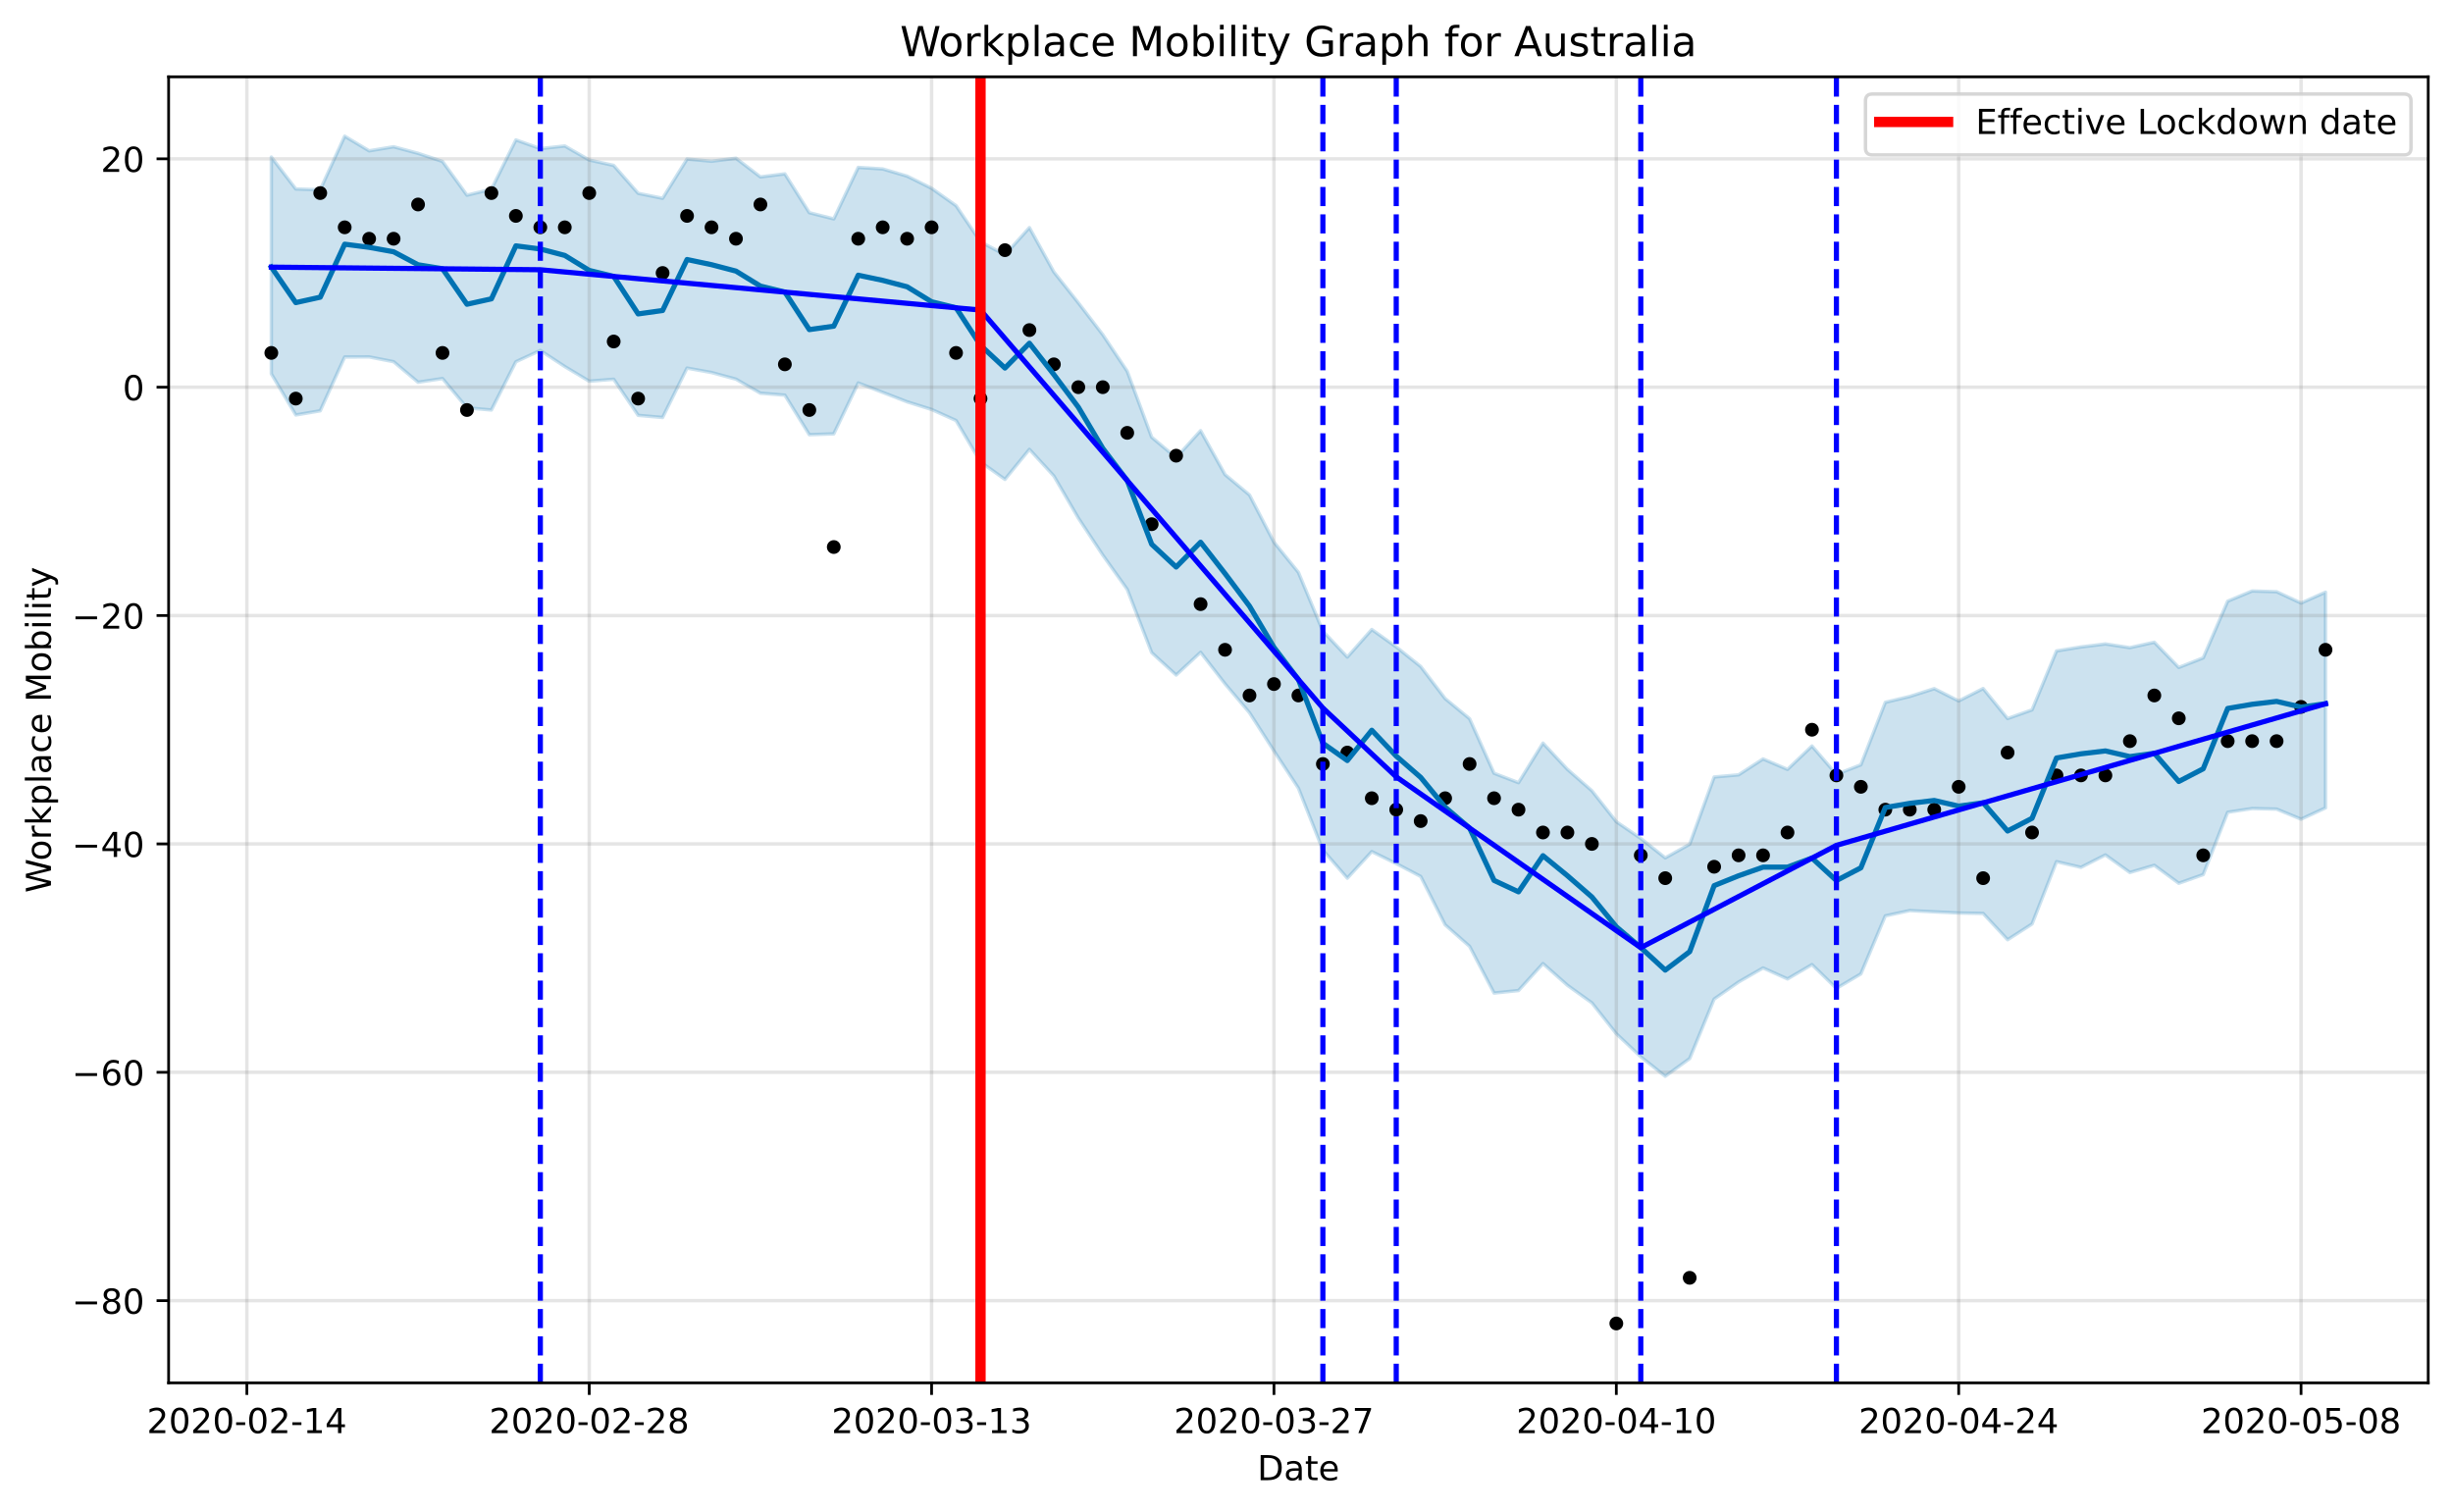 <?xml version="1.0" encoding="utf-8" standalone="no"?>
<!DOCTYPE svg PUBLIC "-//W3C//DTD SVG 1.1//EN"
  "http://www.w3.org/Graphics/SVG/1.1/DTD/svg11.dtd">
<!-- Created with matplotlib (https://matplotlib.org/) -->
<svg height="439.274pt" version="1.1" viewBox="0 0 712.583 439.274" width="712.583pt" xmlns="http://www.w3.org/2000/svg" xmlns:xlink="http://www.w3.org/1999/xlink">
 <defs>
  <style type="text/css">
*{stroke-linecap:butt;stroke-linejoin:round;}
  </style>
 </defs>
 <g id="figure_1">
  <g id="patch_1">
   <path d="M 0 439.274 
L 712.583 439.274 
L 712.583 0 
L 0 0 
z
" style="fill:#ffffff;"/>
  </g>
  <g id="axes_1">
   <g id="patch_2">
    <path d="M 48.983 401.718 
L 705.383 401.718 
L 705.383 22.318 
L 48.983 22.318 
z
" style="fill:#ffffff;"/>
   </g>
   <g id="PolyCollection_1">
    <defs>
     <path d="M 78.819 -393.65 
L 78.819 -330.678 
L 85.923 -318.725 
L 93.027 -319.931 
L 100.131 -335.564 
L 107.235 -335.587 
L 114.339 -334.2 
L 121.443 -328.234 
L 128.546 -329.304 
L 135.65 -320.792 
L 142.754 -320.17 
L 149.858 -334.182 
L 156.962 -337.473 
L 164.066 -332.787 
L 171.17 -328.534 
L 178.274 -329.099 
L 185.378 -318.616 
L 192.482 -317.991 
L 199.585 -332.341 
L 206.689 -331.055 
L 213.793 -329.126 
L 220.897 -325.048 
L 228.001 -324.481 
L 235.105 -312.986 
L 242.209 -313.236 
L 249.313 -328.022 
L 256.417 -325.29 
L 263.52 -322.538 
L 270.624 -320.32 
L 277.728 -317.118 
L 284.832 -305.095 
L 291.936 -300.005 
L 299.04 -308.733 
L 306.144 -300.992 
L 313.248 -288.771 
L 320.352 -278.015 
L 327.456 -268.046 
L 334.559 -249.68 
L 341.663 -243.176 
L 348.767 -249.777 
L 355.871 -240.61 
L 362.975 -232.217 
L 370.079 -221.132 
L 377.183 -210.297 
L 384.287 -192.345 
L 391.391 -184.168 
L 398.495 -191.882 
L 405.598 -188.402 
L 412.702 -184.668 
L 419.806 -170.611 
L 426.91 -164.355 
L 434.014 -150.786 
L 441.118 -151.514 
L 448.222 -159.359 
L 455.326 -153.051 
L 462.43 -147.941 
L 469.533 -138.972 
L 476.637 -132.286 
L 483.741 -126.617 
L 490.845 -131.771 
L 497.949 -149.04 
L 505.053 -154.003 
L 512.157 -158.085 
L 519.261 -154.893 
L 526.365 -159.055 
L 533.469 -152.145 
L 540.572 -156.354 
L 547.676 -173.217 
L 554.78 -174.753 
L 561.884 -174.384 
L 568.988 -174.051 
L 576.092 -173.92 
L 583.196 -166.285 
L 590.3 -170.859 
L 597.404 -188.961 
L 604.507 -187.309 
L 611.611 -190.921 
L 618.715 -185.816 
L 625.819 -187.908 
L 632.923 -182.686 
L 640.027 -185.209 
L 647.131 -203.313 
L 654.235 -204.395 
L 661.339 -204.232 
L 668.443 -201.304 
L 675.546 -204.576 
L 675.546 -267.245 
L 675.546 -267.245 
L 668.443 -264.084 
L 661.339 -267.376 
L 654.235 -267.586 
L 647.131 -264.635 
L 640.027 -248.166 
L 632.923 -245.379 
L 625.819 -252.703 
L 618.715 -251.129 
L 611.611 -252.21 
L 604.507 -251.33 
L 597.404 -250.174 
L 590.3 -233.06 
L 583.196 -230.539 
L 576.092 -239.259 
L 568.988 -235.648 
L 561.884 -239.225 
L 554.78 -236.954 
L 547.676 -235.25 
L 540.572 -217.093 
L 533.469 -214.322 
L 526.365 -222.563 
L 519.261 -215.765 
L 512.157 -218.802 
L 505.053 -214.187 
L 497.949 -213.557 
L 490.845 -194.029 
L 483.741 -190.061 
L 476.637 -195.704 
L 469.533 -200.561 
L 462.43 -209.57 
L 455.326 -215.779 
L 448.222 -223.404 
L 441.118 -211.907 
L 434.014 -214.643 
L 426.91 -230.489 
L 419.806 -236.337 
L 412.702 -245.653 
L 405.598 -251.337 
L 398.495 -256.411 
L 391.391 -248.392 
L 384.287 -255.932 
L 377.183 -272.991 
L 370.079 -281.769 
L 362.975 -295.475 
L 355.871 -301.407 
L 348.767 -314.17 
L 341.663 -306.312 
L 334.559 -312.264 
L 327.456 -331.421 
L 320.352 -342.044 
L 313.248 -351.31 
L 306.144 -360.269 
L 299.04 -373.147 
L 291.936 -365.242 
L 284.832 -369.027 
L 277.728 -379.532 
L 270.624 -384.573 
L 263.52 -388.106 
L 256.417 -390.198 
L 249.313 -390.642 
L 242.209 -375.688 
L 235.105 -377.486 
L 228.001 -388.772 
L 220.897 -387.886 
L 213.793 -393.314 
L 206.689 -392.432 
L 199.585 -393.084 
L 192.482 -381.672 
L 185.378 -383.117 
L 178.274 -391.222 
L 171.17 -392.789 
L 164.066 -396.872 
L 156.962 -396.103 
L 149.858 -398.629 
L 142.754 -384.31 
L 135.65 -382.575 
L 128.546 -392.38 
L 121.443 -394.743 
L 114.339 -396.642 
L 107.235 -395.462 
L 100.131 -399.711 
L 93.027 -384.162 
L 85.923 -384.38 
L 78.819 -393.65 
z
" id="mea728c944b" style="stroke:#0072b2;stroke-opacity:0.2;"/>
    </defs>
    <g clip-path="url(#p10caf61a89)">
     <use style="fill:#0072b2;fill-opacity:0.2;stroke:#0072b2;stroke-opacity:0.2;" x="0" xlink:href="#mea728c944b" y="439.274"/>
    </g>
   </g>
   <g id="matplotlib.axis_1">
    <g id="xtick_1">
     <g id="line2d_1">
      <path clip-path="url(#p10caf61a89)" d="M 71.715 401.718 
L 71.715 22.318 
" style="fill:none;stroke:#808080;stroke-linecap:square;stroke-opacity:0.2;"/>
     </g>
     <g id="line2d_2">
      <defs>
       <path d="M 0 0 
L 0 3.5 
" id="m3c13c4f767" style="stroke:#000000;stroke-width:0.8;"/>
      </defs>
      <g>
       <use style="stroke:#000000;stroke-width:0.8;" x="71.715" xlink:href="#m3c13c4f767" y="401.718"/>
      </g>
     </g>
     <g id="text_1">
      <!-- 2020-02-14 -->
      <defs>
       <path d="M 19.188 8.297 
L 53.609 8.297 
L 53.609 0 
L 7.328 0 
L 7.328 8.297 
Q 12.938 14.109 22.625 23.891 
Q 32.328 33.688 34.812 36.531 
Q 39.547 41.844 41.422 45.531 
Q 43.312 49.219 43.312 52.781 
Q 43.312 58.594 39.234 62.25 
Q 35.156 65.922 28.609 65.922 
Q 23.969 65.922 18.812 64.312 
Q 13.672 62.703 7.812 59.422 
L 7.812 69.391 
Q 13.766 71.781 18.938 73 
Q 24.125 74.219 28.422 74.219 
Q 39.75 74.219 46.484 68.547 
Q 53.219 62.891 53.219 53.422 
Q 53.219 48.922 51.531 44.891 
Q 49.859 40.875 45.406 35.406 
Q 44.188 33.984 37.641 27.219 
Q 31.109 20.453 19.188 8.297 
z
" id="DejaVuSans-50"/>
       <path d="M 31.781 66.406 
Q 24.172 66.406 20.328 58.906 
Q 16.5 51.422 16.5 36.375 
Q 16.5 21.391 20.328 13.891 
Q 24.172 6.391 31.781 6.391 
Q 39.453 6.391 43.281 13.891 
Q 47.125 21.391 47.125 36.375 
Q 47.125 51.422 43.281 58.906 
Q 39.453 66.406 31.781 66.406 
z
M 31.781 74.219 
Q 44.047 74.219 50.516 64.516 
Q 56.984 54.828 56.984 36.375 
Q 56.984 17.969 50.516 8.266 
Q 44.047 -1.422 31.781 -1.422 
Q 19.531 -1.422 13.062 8.266 
Q 6.594 17.969 6.594 36.375 
Q 6.594 54.828 13.062 64.516 
Q 19.531 74.219 31.781 74.219 
z
" id="DejaVuSans-48"/>
       <path d="M 4.891 31.391 
L 31.203 31.391 
L 31.203 23.391 
L 4.891 23.391 
z
" id="DejaVuSans-45"/>
       <path d="M 12.406 8.297 
L 28.516 8.297 
L 28.516 63.922 
L 10.984 60.406 
L 10.984 69.391 
L 28.422 72.906 
L 38.281 72.906 
L 38.281 8.297 
L 54.391 8.297 
L 54.391 0 
L 12.406 0 
z
" id="DejaVuSans-49"/>
       <path d="M 37.797 64.312 
L 12.891 25.391 
L 37.797 25.391 
z
M 35.203 72.906 
L 47.609 72.906 
L 47.609 25.391 
L 58.016 25.391 
L 58.016 17.188 
L 47.609 17.188 
L 47.609 0 
L 37.797 0 
L 37.797 17.188 
L 4.891 17.188 
L 4.891 26.703 
z
" id="DejaVuSans-52"/>
      </defs>
      <g transform="translate(42.657 416.317)scale(0.1 -0.1)">
       <use xlink:href="#DejaVuSans-50"/>
       <use x="63.623" xlink:href="#DejaVuSans-48"/>
       <use x="127.246" xlink:href="#DejaVuSans-50"/>
       <use x="190.869" xlink:href="#DejaVuSans-48"/>
       <use x="254.492" xlink:href="#DejaVuSans-45"/>
       <use x="290.576" xlink:href="#DejaVuSans-48"/>
       <use x="354.199" xlink:href="#DejaVuSans-50"/>
       <use x="417.822" xlink:href="#DejaVuSans-45"/>
       <use x="453.906" xlink:href="#DejaVuSans-49"/>
       <use x="517.529" xlink:href="#DejaVuSans-52"/>
      </g>
     </g>
    </g>
    <g id="xtick_2">
     <g id="line2d_3">
      <path clip-path="url(#p10caf61a89)" d="M 171.17 401.718 
L 171.17 22.318 
" style="fill:none;stroke:#808080;stroke-linecap:square;stroke-opacity:0.2;"/>
     </g>
     <g id="line2d_4">
      <g>
       <use style="stroke:#000000;stroke-width:0.8;" x="171.17" xlink:href="#m3c13c4f767" y="401.718"/>
      </g>
     </g>
     <g id="text_2">
      <!-- 2020-02-28 -->
      <defs>
       <path d="M 31.781 34.625 
Q 24.75 34.625 20.719 30.859 
Q 16.703 27.094 16.703 20.516 
Q 16.703 13.922 20.719 10.156 
Q 24.75 6.391 31.781 6.391 
Q 38.812 6.391 42.859 10.172 
Q 46.922 13.969 46.922 20.516 
Q 46.922 27.094 42.891 30.859 
Q 38.875 34.625 31.781 34.625 
z
M 21.922 38.812 
Q 15.578 40.375 12.031 44.719 
Q 8.5 49.078 8.5 55.328 
Q 8.5 64.062 14.719 69.141 
Q 20.953 74.219 31.781 74.219 
Q 42.672 74.219 48.875 69.141 
Q 55.078 64.062 55.078 55.328 
Q 55.078 49.078 51.531 44.719 
Q 48 40.375 41.703 38.812 
Q 48.828 37.156 52.797 32.312 
Q 56.781 27.484 56.781 20.516 
Q 56.781 9.906 50.312 4.234 
Q 43.844 -1.422 31.781 -1.422 
Q 19.734 -1.422 13.25 4.234 
Q 6.781 9.906 6.781 20.516 
Q 6.781 27.484 10.781 32.312 
Q 14.797 37.156 21.922 38.812 
z
M 18.312 54.391 
Q 18.312 48.734 21.844 45.562 
Q 25.391 42.391 31.781 42.391 
Q 38.141 42.391 41.719 45.562 
Q 45.312 48.734 45.312 54.391 
Q 45.312 60.062 41.719 63.234 
Q 38.141 66.406 31.781 66.406 
Q 25.391 66.406 21.844 63.234 
Q 18.312 60.062 18.312 54.391 
z
" id="DejaVuSans-56"/>
      </defs>
      <g transform="translate(142.112 416.317)scale(0.1 -0.1)">
       <use xlink:href="#DejaVuSans-50"/>
       <use x="63.623" xlink:href="#DejaVuSans-48"/>
       <use x="127.246" xlink:href="#DejaVuSans-50"/>
       <use x="190.869" xlink:href="#DejaVuSans-48"/>
       <use x="254.492" xlink:href="#DejaVuSans-45"/>
       <use x="290.576" xlink:href="#DejaVuSans-48"/>
       <use x="354.199" xlink:href="#DejaVuSans-50"/>
       <use x="417.822" xlink:href="#DejaVuSans-45"/>
       <use x="453.906" xlink:href="#DejaVuSans-50"/>
       <use x="517.529" xlink:href="#DejaVuSans-56"/>
      </g>
     </g>
    </g>
    <g id="xtick_3">
     <g id="line2d_5">
      <path clip-path="url(#p10caf61a89)" d="M 270.624 401.718 
L 270.624 22.318 
" style="fill:none;stroke:#808080;stroke-linecap:square;stroke-opacity:0.2;"/>
     </g>
     <g id="line2d_6">
      <g>
       <use style="stroke:#000000;stroke-width:0.8;" x="270.624" xlink:href="#m3c13c4f767" y="401.718"/>
      </g>
     </g>
     <g id="text_3">
      <!-- 2020-03-13 -->
      <defs>
       <path d="M 40.578 39.312 
Q 47.656 37.797 51.625 33 
Q 55.609 28.219 55.609 21.188 
Q 55.609 10.406 48.188 4.484 
Q 40.766 -1.422 27.094 -1.422 
Q 22.516 -1.422 17.656 -0.516 
Q 12.797 0.391 7.625 2.203 
L 7.625 11.719 
Q 11.719 9.328 16.594 8.109 
Q 21.484 6.891 26.812 6.891 
Q 36.078 6.891 40.938 10.547 
Q 45.797 14.203 45.797 21.188 
Q 45.797 27.641 41.281 31.266 
Q 36.766 34.906 28.719 34.906 
L 20.219 34.906 
L 20.219 43.016 
L 29.109 43.016 
Q 36.375 43.016 40.234 45.922 
Q 44.094 48.828 44.094 54.297 
Q 44.094 59.906 40.109 62.906 
Q 36.141 65.922 28.719 65.922 
Q 24.656 65.922 20.016 65.031 
Q 15.375 64.156 9.812 62.312 
L 9.812 71.094 
Q 15.438 72.656 20.344 73.438 
Q 25.25 74.219 29.594 74.219 
Q 40.828 74.219 47.359 69.109 
Q 53.906 64.016 53.906 55.328 
Q 53.906 49.266 50.438 45.094 
Q 46.969 40.922 40.578 39.312 
z
" id="DejaVuSans-51"/>
      </defs>
      <g transform="translate(241.567 416.317)scale(0.1 -0.1)">
       <use xlink:href="#DejaVuSans-50"/>
       <use x="63.623" xlink:href="#DejaVuSans-48"/>
       <use x="127.246" xlink:href="#DejaVuSans-50"/>
       <use x="190.869" xlink:href="#DejaVuSans-48"/>
       <use x="254.492" xlink:href="#DejaVuSans-45"/>
       <use x="290.576" xlink:href="#DejaVuSans-48"/>
       <use x="354.199" xlink:href="#DejaVuSans-51"/>
       <use x="417.822" xlink:href="#DejaVuSans-45"/>
       <use x="453.906" xlink:href="#DejaVuSans-49"/>
       <use x="517.529" xlink:href="#DejaVuSans-51"/>
      </g>
     </g>
    </g>
    <g id="xtick_4">
     <g id="line2d_7">
      <path clip-path="url(#p10caf61a89)" d="M 370.079 401.718 
L 370.079 22.318 
" style="fill:none;stroke:#808080;stroke-linecap:square;stroke-opacity:0.2;"/>
     </g>
     <g id="line2d_8">
      <g>
       <use style="stroke:#000000;stroke-width:0.8;" x="370.079" xlink:href="#m3c13c4f767" y="401.718"/>
      </g>
     </g>
     <g id="text_4">
      <!-- 2020-03-27 -->
      <defs>
       <path d="M 8.203 72.906 
L 55.078 72.906 
L 55.078 68.703 
L 28.609 0 
L 18.312 0 
L 43.219 64.594 
L 8.203 64.594 
z
" id="DejaVuSans-55"/>
      </defs>
      <g transform="translate(341.021 416.317)scale(0.1 -0.1)">
       <use xlink:href="#DejaVuSans-50"/>
       <use x="63.623" xlink:href="#DejaVuSans-48"/>
       <use x="127.246" xlink:href="#DejaVuSans-50"/>
       <use x="190.869" xlink:href="#DejaVuSans-48"/>
       <use x="254.492" xlink:href="#DejaVuSans-45"/>
       <use x="290.576" xlink:href="#DejaVuSans-48"/>
       <use x="354.199" xlink:href="#DejaVuSans-51"/>
       <use x="417.822" xlink:href="#DejaVuSans-45"/>
       <use x="453.906" xlink:href="#DejaVuSans-50"/>
       <use x="517.529" xlink:href="#DejaVuSans-55"/>
      </g>
     </g>
    </g>
    <g id="xtick_5">
     <g id="line2d_9">
      <path clip-path="url(#p10caf61a89)" d="M 469.533 401.718 
L 469.533 22.318 
" style="fill:none;stroke:#808080;stroke-linecap:square;stroke-opacity:0.2;"/>
     </g>
     <g id="line2d_10">
      <g>
       <use style="stroke:#000000;stroke-width:0.8;" x="469.533" xlink:href="#m3c13c4f767" y="401.718"/>
      </g>
     </g>
     <g id="text_5">
      <!-- 2020-04-10 -->
      <g transform="translate(440.476 416.317)scale(0.1 -0.1)">
       <use xlink:href="#DejaVuSans-50"/>
       <use x="63.623" xlink:href="#DejaVuSans-48"/>
       <use x="127.246" xlink:href="#DejaVuSans-50"/>
       <use x="190.869" xlink:href="#DejaVuSans-48"/>
       <use x="254.492" xlink:href="#DejaVuSans-45"/>
       <use x="290.576" xlink:href="#DejaVuSans-48"/>
       <use x="354.199" xlink:href="#DejaVuSans-52"/>
       <use x="417.822" xlink:href="#DejaVuSans-45"/>
       <use x="453.906" xlink:href="#DejaVuSans-49"/>
       <use x="517.529" xlink:href="#DejaVuSans-48"/>
      </g>
     </g>
    </g>
    <g id="xtick_6">
     <g id="line2d_11">
      <path clip-path="url(#p10caf61a89)" d="M 568.988 401.718 
L 568.988 22.318 
" style="fill:none;stroke:#808080;stroke-linecap:square;stroke-opacity:0.2;"/>
     </g>
     <g id="line2d_12">
      <g>
       <use style="stroke:#000000;stroke-width:0.8;" x="568.988" xlink:href="#m3c13c4f767" y="401.718"/>
      </g>
     </g>
     <g id="text_6">
      <!-- 2020-04-24 -->
      <g transform="translate(539.93 416.317)scale(0.1 -0.1)">
       <use xlink:href="#DejaVuSans-50"/>
       <use x="63.623" xlink:href="#DejaVuSans-48"/>
       <use x="127.246" xlink:href="#DejaVuSans-50"/>
       <use x="190.869" xlink:href="#DejaVuSans-48"/>
       <use x="254.492" xlink:href="#DejaVuSans-45"/>
       <use x="290.576" xlink:href="#DejaVuSans-48"/>
       <use x="354.199" xlink:href="#DejaVuSans-52"/>
       <use x="417.822" xlink:href="#DejaVuSans-45"/>
       <use x="453.906" xlink:href="#DejaVuSans-50"/>
       <use x="517.529" xlink:href="#DejaVuSans-52"/>
      </g>
     </g>
    </g>
    <g id="xtick_7">
     <g id="line2d_13">
      <path clip-path="url(#p10caf61a89)" d="M 668.443 401.718 
L 668.443 22.318 
" style="fill:none;stroke:#808080;stroke-linecap:square;stroke-opacity:0.2;"/>
     </g>
     <g id="line2d_14">
      <g>
       <use style="stroke:#000000;stroke-width:0.8;" x="668.443" xlink:href="#m3c13c4f767" y="401.718"/>
      </g>
     </g>
     <g id="text_7">
      <!-- 2020-05-08 -->
      <defs>
       <path d="M 10.797 72.906 
L 49.516 72.906 
L 49.516 64.594 
L 19.828 64.594 
L 19.828 46.734 
Q 21.969 47.469 24.109 47.828 
Q 26.266 48.188 28.422 48.188 
Q 40.625 48.188 47.75 41.5 
Q 54.891 34.812 54.891 23.391 
Q 54.891 11.625 47.562 5.094 
Q 40.234 -1.422 26.906 -1.422 
Q 22.312 -1.422 17.547 -0.641 
Q 12.797 0.141 7.719 1.703 
L 7.719 11.625 
Q 12.109 9.234 16.797 8.062 
Q 21.484 6.891 26.703 6.891 
Q 35.156 6.891 40.078 11.328 
Q 45.016 15.766 45.016 23.391 
Q 45.016 31 40.078 35.438 
Q 35.156 39.891 26.703 39.891 
Q 22.75 39.891 18.812 39.016 
Q 14.891 38.141 10.797 36.281 
z
" id="DejaVuSans-53"/>
      </defs>
      <g transform="translate(639.385 416.317)scale(0.1 -0.1)">
       <use xlink:href="#DejaVuSans-50"/>
       <use x="63.623" xlink:href="#DejaVuSans-48"/>
       <use x="127.246" xlink:href="#DejaVuSans-50"/>
       <use x="190.869" xlink:href="#DejaVuSans-48"/>
       <use x="254.492" xlink:href="#DejaVuSans-45"/>
       <use x="290.576" xlink:href="#DejaVuSans-48"/>
       <use x="354.199" xlink:href="#DejaVuSans-53"/>
       <use x="417.822" xlink:href="#DejaVuSans-45"/>
       <use x="453.906" xlink:href="#DejaVuSans-48"/>
       <use x="517.529" xlink:href="#DejaVuSans-56"/>
      </g>
     </g>
    </g>
    <g id="text_8">
     <!-- Date -->
     <defs>
      <path d="M 19.672 64.797 
L 19.672 8.109 
L 31.594 8.109 
Q 46.688 8.109 53.688 14.938 
Q 60.688 21.781 60.688 36.531 
Q 60.688 51.172 53.688 57.984 
Q 46.688 64.797 31.594 64.797 
z
M 9.812 72.906 
L 30.078 72.906 
Q 51.266 72.906 61.172 64.094 
Q 71.094 55.281 71.094 36.531 
Q 71.094 17.672 61.125 8.828 
Q 51.172 0 30.078 0 
L 9.812 0 
z
" id="DejaVuSans-68"/>
      <path d="M 34.281 27.484 
Q 23.391 27.484 19.188 25 
Q 14.984 22.516 14.984 16.5 
Q 14.984 11.719 18.141 8.906 
Q 21.297 6.109 26.703 6.109 
Q 34.188 6.109 38.703 11.406 
Q 43.219 16.703 43.219 25.484 
L 43.219 27.484 
z
M 52.203 31.203 
L 52.203 0 
L 43.219 0 
L 43.219 8.297 
Q 40.141 3.328 35.547 0.953 
Q 30.953 -1.422 24.312 -1.422 
Q 15.922 -1.422 10.953 3.297 
Q 6 8.016 6 15.922 
Q 6 25.141 12.172 29.828 
Q 18.359 34.516 30.609 34.516 
L 43.219 34.516 
L 43.219 35.406 
Q 43.219 41.609 39.141 45 
Q 35.062 48.391 27.688 48.391 
Q 23 48.391 18.547 47.266 
Q 14.109 46.141 10.016 43.891 
L 10.016 52.203 
Q 14.938 54.109 19.578 55.047 
Q 24.219 56 28.609 56 
Q 40.484 56 46.344 49.844 
Q 52.203 43.703 52.203 31.203 
z
" id="DejaVuSans-97"/>
      <path d="M 18.312 70.219 
L 18.312 54.688 
L 36.812 54.688 
L 36.812 47.703 
L 18.312 47.703 
L 18.312 18.016 
Q 18.312 11.328 20.141 9.422 
Q 21.969 7.516 27.594 7.516 
L 36.812 7.516 
L 36.812 0 
L 27.594 0 
Q 17.188 0 13.234 3.875 
Q 9.281 7.766 9.281 18.016 
L 9.281 47.703 
L 2.688 47.703 
L 2.688 54.688 
L 9.281 54.688 
L 9.281 70.219 
z
" id="DejaVuSans-116"/>
      <path d="M 56.203 29.594 
L 56.203 25.203 
L 14.891 25.203 
Q 15.484 15.922 20.484 11.062 
Q 25.484 6.203 34.422 6.203 
Q 39.594 6.203 44.453 7.469 
Q 49.312 8.734 54.109 11.281 
L 54.109 2.781 
Q 49.266 0.734 44.188 -0.344 
Q 39.109 -1.422 33.891 -1.422 
Q 20.797 -1.422 13.156 6.188 
Q 5.516 13.812 5.516 26.812 
Q 5.516 40.234 12.766 48.109 
Q 20.016 56 32.328 56 
Q 43.359 56 49.781 48.891 
Q 56.203 41.797 56.203 29.594 
z
M 47.219 32.234 
Q 47.125 39.594 43.094 43.984 
Q 39.062 48.391 32.422 48.391 
Q 24.906 48.391 20.391 44.141 
Q 15.875 39.891 15.188 32.172 
z
" id="DejaVuSans-101"/>
     </defs>
     <g transform="translate(365.232 429.995)scale(0.1 -0.1)">
      <use xlink:href="#DejaVuSans-68"/>
      <use x="77.002" xlink:href="#DejaVuSans-97"/>
      <use x="138.281" xlink:href="#DejaVuSans-116"/>
      <use x="177.49" xlink:href="#DejaVuSans-101"/>
     </g>
    </g>
   </g>
   <g id="matplotlib.axis_2">
    <g id="ytick_1">
     <g id="line2d_15">
      <path clip-path="url(#p10caf61a89)" d="M 48.983 377.839 
L 705.383 377.839 
" style="fill:none;stroke:#808080;stroke-linecap:square;stroke-opacity:0.2;"/>
     </g>
     <g id="line2d_16">
      <defs>
       <path d="M 0 0 
L -3.5 0 
" id="mccb62e2c16" style="stroke:#000000;stroke-width:0.8;"/>
      </defs>
      <g>
       <use style="stroke:#000000;stroke-width:0.8;" x="48.983" xlink:href="#mccb62e2c16" y="377.839"/>
      </g>
     </g>
     <g id="text_9">
      <!-- −80 -->
      <defs>
       <path d="M 10.594 35.5 
L 73.188 35.5 
L 73.188 27.203 
L 10.594 27.203 
z
" id="DejaVuSans-8722"/>
      </defs>
      <g transform="translate(20.878 381.638)scale(0.1 -0.1)">
       <use xlink:href="#DejaVuSans-8722"/>
       <use x="83.789" xlink:href="#DejaVuSans-56"/>
       <use x="147.412" xlink:href="#DejaVuSans-48"/>
      </g>
     </g>
    </g>
    <g id="ytick_2">
     <g id="line2d_17">
      <path clip-path="url(#p10caf61a89)" d="M 48.983 311.498 
L 705.383 311.498 
" style="fill:none;stroke:#808080;stroke-linecap:square;stroke-opacity:0.2;"/>
     </g>
     <g id="line2d_18">
      <g>
       <use style="stroke:#000000;stroke-width:0.8;" x="48.983" xlink:href="#mccb62e2c16" y="311.498"/>
      </g>
     </g>
     <g id="text_10">
      <!-- −60 -->
      <defs>
       <path d="M 33.016 40.375 
Q 26.375 40.375 22.484 35.828 
Q 18.609 31.297 18.609 23.391 
Q 18.609 15.531 22.484 10.953 
Q 26.375 6.391 33.016 6.391 
Q 39.656 6.391 43.531 10.953 
Q 47.406 15.531 47.406 23.391 
Q 47.406 31.297 43.531 35.828 
Q 39.656 40.375 33.016 40.375 
z
M 52.594 71.297 
L 52.594 62.312 
Q 48.875 64.062 45.094 64.984 
Q 41.312 65.922 37.594 65.922 
Q 27.828 65.922 22.672 59.328 
Q 17.531 52.734 16.797 39.406 
Q 19.672 43.656 24.016 45.922 
Q 28.375 48.188 33.594 48.188 
Q 44.578 48.188 50.953 41.516 
Q 57.328 34.859 57.328 23.391 
Q 57.328 12.156 50.688 5.359 
Q 44.047 -1.422 33.016 -1.422 
Q 20.359 -1.422 13.672 8.266 
Q 6.984 17.969 6.984 36.375 
Q 6.984 53.656 15.188 63.938 
Q 23.391 74.219 37.203 74.219 
Q 40.922 74.219 44.703 73.484 
Q 48.484 72.75 52.594 71.297 
z
" id="DejaVuSans-54"/>
      </defs>
      <g transform="translate(20.878 315.297)scale(0.1 -0.1)">
       <use xlink:href="#DejaVuSans-8722"/>
       <use x="83.789" xlink:href="#DejaVuSans-54"/>
       <use x="147.412" xlink:href="#DejaVuSans-48"/>
      </g>
     </g>
    </g>
    <g id="ytick_3">
     <g id="line2d_19">
      <path clip-path="url(#p10caf61a89)" d="M 48.983 245.157 
L 705.383 245.157 
" style="fill:none;stroke:#808080;stroke-linecap:square;stroke-opacity:0.2;"/>
     </g>
     <g id="line2d_20">
      <g>
       <use style="stroke:#000000;stroke-width:0.8;" x="48.983" xlink:href="#mccb62e2c16" y="245.157"/>
      </g>
     </g>
     <g id="text_11">
      <!-- −40 -->
      <g transform="translate(20.878 248.956)scale(0.1 -0.1)">
       <use xlink:href="#DejaVuSans-8722"/>
       <use x="83.789" xlink:href="#DejaVuSans-52"/>
       <use x="147.412" xlink:href="#DejaVuSans-48"/>
      </g>
     </g>
    </g>
    <g id="ytick_4">
     <g id="line2d_21">
      <path clip-path="url(#p10caf61a89)" d="M 48.983 178.816 
L 705.383 178.816 
" style="fill:none;stroke:#808080;stroke-linecap:square;stroke-opacity:0.2;"/>
     </g>
     <g id="line2d_22">
      <g>
       <use style="stroke:#000000;stroke-width:0.8;" x="48.983" xlink:href="#mccb62e2c16" y="178.816"/>
      </g>
     </g>
     <g id="text_12">
      <!-- −20 -->
      <g transform="translate(20.878 182.615)scale(0.1 -0.1)">
       <use xlink:href="#DejaVuSans-8722"/>
       <use x="83.789" xlink:href="#DejaVuSans-50"/>
       <use x="147.412" xlink:href="#DejaVuSans-48"/>
      </g>
     </g>
    </g>
    <g id="ytick_5">
     <g id="line2d_23">
      <path clip-path="url(#p10caf61a89)" d="M 48.983 112.475 
L 705.383 112.475 
" style="fill:none;stroke:#808080;stroke-linecap:square;stroke-opacity:0.2;"/>
     </g>
     <g id="line2d_24">
      <g>
       <use style="stroke:#000000;stroke-width:0.8;" x="48.983" xlink:href="#mccb62e2c16" y="112.475"/>
      </g>
     </g>
     <g id="text_13">
      <!-- 0 -->
      <g transform="translate(35.62 116.274)scale(0.1 -0.1)">
       <use xlink:href="#DejaVuSans-48"/>
      </g>
     </g>
    </g>
    <g id="ytick_6">
     <g id="line2d_25">
      <path clip-path="url(#p10caf61a89)" d="M 48.983 46.134 
L 705.383 46.134 
" style="fill:none;stroke:#808080;stroke-linecap:square;stroke-opacity:0.2;"/>
     </g>
     <g id="line2d_26">
      <g>
       <use style="stroke:#000000;stroke-width:0.8;" x="48.983" xlink:href="#mccb62e2c16" y="46.134"/>
      </g>
     </g>
     <g id="text_14">
      <!-- 20 -->
      <g transform="translate(29.258 49.933)scale(0.1 -0.1)">
       <use xlink:href="#DejaVuSans-50"/>
       <use x="63.623" xlink:href="#DejaVuSans-48"/>
      </g>
     </g>
    </g>
    <g id="text_15">
     <!-- Workplace Mobility -->
     <defs>
      <path d="M 3.328 72.906 
L 13.281 72.906 
L 28.609 11.281 
L 43.891 72.906 
L 54.984 72.906 
L 70.312 11.281 
L 85.594 72.906 
L 95.609 72.906 
L 77.297 0 
L 64.891 0 
L 49.516 63.281 
L 33.984 0 
L 21.578 0 
z
" id="DejaVuSans-87"/>
      <path d="M 30.609 48.391 
Q 23.391 48.391 19.188 42.75 
Q 14.984 37.109 14.984 27.297 
Q 14.984 17.484 19.156 11.844 
Q 23.344 6.203 30.609 6.203 
Q 37.797 6.203 41.984 11.859 
Q 46.188 17.531 46.188 27.297 
Q 46.188 37.016 41.984 42.703 
Q 37.797 48.391 30.609 48.391 
z
M 30.609 56 
Q 42.328 56 49.016 48.375 
Q 55.719 40.766 55.719 27.297 
Q 55.719 13.875 49.016 6.219 
Q 42.328 -1.422 30.609 -1.422 
Q 18.844 -1.422 12.172 6.219 
Q 5.516 13.875 5.516 27.297 
Q 5.516 40.766 12.172 48.375 
Q 18.844 56 30.609 56 
z
" id="DejaVuSans-111"/>
      <path d="M 41.109 46.297 
Q 39.594 47.172 37.812 47.578 
Q 36.031 48 33.891 48 
Q 26.266 48 22.188 43.047 
Q 18.109 38.094 18.109 28.812 
L 18.109 0 
L 9.078 0 
L 9.078 54.688 
L 18.109 54.688 
L 18.109 46.188 
Q 20.953 51.172 25.484 53.578 
Q 30.031 56 36.531 56 
Q 37.453 56 38.578 55.875 
Q 39.703 55.766 41.062 55.516 
z
" id="DejaVuSans-114"/>
      <path d="M 9.078 75.984 
L 18.109 75.984 
L 18.109 31.109 
L 44.922 54.688 
L 56.391 54.688 
L 27.391 29.109 
L 57.625 0 
L 45.906 0 
L 18.109 26.703 
L 18.109 0 
L 9.078 0 
z
" id="DejaVuSans-107"/>
      <path d="M 18.109 8.203 
L 18.109 -20.797 
L 9.078 -20.797 
L 9.078 54.688 
L 18.109 54.688 
L 18.109 46.391 
Q 20.953 51.266 25.266 53.625 
Q 29.594 56 35.594 56 
Q 45.562 56 51.781 48.094 
Q 58.016 40.188 58.016 27.297 
Q 58.016 14.406 51.781 6.484 
Q 45.562 -1.422 35.594 -1.422 
Q 29.594 -1.422 25.266 0.953 
Q 20.953 3.328 18.109 8.203 
z
M 48.688 27.297 
Q 48.688 37.203 44.609 42.844 
Q 40.531 48.484 33.406 48.484 
Q 26.266 48.484 22.188 42.844 
Q 18.109 37.203 18.109 27.297 
Q 18.109 17.391 22.188 11.75 
Q 26.266 6.109 33.406 6.109 
Q 40.531 6.109 44.609 11.75 
Q 48.688 17.391 48.688 27.297 
z
" id="DejaVuSans-112"/>
      <path d="M 9.422 75.984 
L 18.406 75.984 
L 18.406 0 
L 9.422 0 
z
" id="DejaVuSans-108"/>
      <path d="M 48.781 52.594 
L 48.781 44.188 
Q 44.969 46.297 41.141 47.344 
Q 37.312 48.391 33.406 48.391 
Q 24.656 48.391 19.812 42.844 
Q 14.984 37.312 14.984 27.297 
Q 14.984 17.281 19.812 11.734 
Q 24.656 6.203 33.406 6.203 
Q 37.312 6.203 41.141 7.25 
Q 44.969 8.297 48.781 10.406 
L 48.781 2.094 
Q 45.016 0.344 40.984 -0.531 
Q 36.969 -1.422 32.422 -1.422 
Q 20.062 -1.422 12.781 6.344 
Q 5.516 14.109 5.516 27.297 
Q 5.516 40.672 12.859 48.328 
Q 20.219 56 33.016 56 
Q 37.156 56 41.109 55.141 
Q 45.062 54.297 48.781 52.594 
z
" id="DejaVuSans-99"/>
      <path id="DejaVuSans-32"/>
      <path d="M 9.812 72.906 
L 24.516 72.906 
L 43.109 23.297 
L 61.812 72.906 
L 76.516 72.906 
L 76.516 0 
L 66.891 0 
L 66.891 64.016 
L 48.094 14.016 
L 38.188 14.016 
L 19.391 64.016 
L 19.391 0 
L 9.812 0 
z
" id="DejaVuSans-77"/>
      <path d="M 48.688 27.297 
Q 48.688 37.203 44.609 42.844 
Q 40.531 48.484 33.406 48.484 
Q 26.266 48.484 22.188 42.844 
Q 18.109 37.203 18.109 27.297 
Q 18.109 17.391 22.188 11.75 
Q 26.266 6.109 33.406 6.109 
Q 40.531 6.109 44.609 11.75 
Q 48.688 17.391 48.688 27.297 
z
M 18.109 46.391 
Q 20.953 51.266 25.266 53.625 
Q 29.594 56 35.594 56 
Q 45.562 56 51.781 48.094 
Q 58.016 40.188 58.016 27.297 
Q 58.016 14.406 51.781 6.484 
Q 45.562 -1.422 35.594 -1.422 
Q 29.594 -1.422 25.266 0.953 
Q 20.953 3.328 18.109 8.203 
L 18.109 0 
L 9.078 0 
L 9.078 75.984 
L 18.109 75.984 
z
" id="DejaVuSans-98"/>
      <path d="M 9.422 54.688 
L 18.406 54.688 
L 18.406 0 
L 9.422 0 
z
M 9.422 75.984 
L 18.406 75.984 
L 18.406 64.594 
L 9.422 64.594 
z
" id="DejaVuSans-105"/>
      <path d="M 32.172 -5.078 
Q 28.375 -14.844 24.75 -17.812 
Q 21.141 -20.797 15.094 -20.797 
L 7.906 -20.797 
L 7.906 -13.281 
L 13.188 -13.281 
Q 16.891 -13.281 18.938 -11.516 
Q 21 -9.766 23.484 -3.219 
L 25.094 0.875 
L 2.984 54.688 
L 12.5 54.688 
L 29.594 11.922 
L 46.688 54.688 
L 56.203 54.688 
z
" id="DejaVuSans-121"/>
     </defs>
     <g transform="translate(14.798 259.355)rotate(-90)scale(0.1 -0.1)">
      <use xlink:href="#DejaVuSans-87"/>
      <use x="93.002" xlink:href="#DejaVuSans-111"/>
      <use x="154.184" xlink:href="#DejaVuSans-114"/>
      <use x="195.297" xlink:href="#DejaVuSans-107"/>
      <use x="253.207" xlink:href="#DejaVuSans-112"/>
      <use x="316.684" xlink:href="#DejaVuSans-108"/>
      <use x="344.467" xlink:href="#DejaVuSans-97"/>
      <use x="405.746" xlink:href="#DejaVuSans-99"/>
      <use x="460.727" xlink:href="#DejaVuSans-101"/>
      <use x="522.25" xlink:href="#DejaVuSans-32"/>
      <use x="554.037" xlink:href="#DejaVuSans-77"/>
      <use x="640.316" xlink:href="#DejaVuSans-111"/>
      <use x="701.498" xlink:href="#DejaVuSans-98"/>
      <use x="764.975" xlink:href="#DejaVuSans-105"/>
      <use x="792.758" xlink:href="#DejaVuSans-108"/>
      <use x="820.541" xlink:href="#DejaVuSans-105"/>
      <use x="848.324" xlink:href="#DejaVuSans-116"/>
      <use x="887.533" xlink:href="#DejaVuSans-121"/>
     </g>
    </g>
   </g>
   <g id="line2d_27">
    <defs>
     <path d="M 0 1.5 
C 0.398 1.5 0.779 1.342 1.061 1.061 
C 1.342 0.779 1.5 0.398 1.5 0 
C 1.5 -0.398 1.342 -0.779 1.061 -1.061 
C 0.779 -1.342 0.398 -1.5 0 -1.5 
C -0.398 -1.5 -0.779 -1.342 -1.061 -1.061 
C -1.342 -0.779 -1.5 -0.398 -1.5 0 
C -1.5 0.398 -1.342 0.779 -1.061 1.061 
C -0.779 1.342 -0.398 1.5 0 1.5 
z
" id="mec5ad8c0f3" style="stroke:#000000;"/>
    </defs>
    <g clip-path="url(#p10caf61a89)">
     <use style="stroke:#000000;" x="78.819" xlink:href="#mec5ad8c0f3" y="102.523"/>
     <use style="stroke:#000000;" x="85.923" xlink:href="#mec5ad8c0f3" y="115.792"/>
     <use style="stroke:#000000;" x="93.027" xlink:href="#mec5ad8c0f3" y="56.085"/>
     <use style="stroke:#000000;" x="100.131" xlink:href="#mec5ad8c0f3" y="66.036"/>
     <use style="stroke:#000000;" x="107.235" xlink:href="#mec5ad8c0f3" y="69.353"/>
     <use style="stroke:#000000;" x="114.339" xlink:href="#mec5ad8c0f3" y="69.353"/>
     <use style="stroke:#000000;" x="121.443" xlink:href="#mec5ad8c0f3" y="59.402"/>
     <use style="stroke:#000000;" x="128.546" xlink:href="#mec5ad8c0f3" y="102.523"/>
     <use style="stroke:#000000;" x="135.65" xlink:href="#mec5ad8c0f3" y="119.109"/>
     <use style="stroke:#000000;" x="142.754" xlink:href="#mec5ad8c0f3" y="56.085"/>
     <use style="stroke:#000000;" x="149.858" xlink:href="#mec5ad8c0f3" y="62.719"/>
     <use style="stroke:#000000;" x="156.962" xlink:href="#mec5ad8c0f3" y="66.036"/>
     <use style="stroke:#000000;" x="164.066" xlink:href="#mec5ad8c0f3" y="66.036"/>
     <use style="stroke:#000000;" x="171.17" xlink:href="#mec5ad8c0f3" y="56.085"/>
     <use style="stroke:#000000;" x="178.274" xlink:href="#mec5ad8c0f3" y="99.206"/>
     <use style="stroke:#000000;" x="185.378" xlink:href="#mec5ad8c0f3" y="115.792"/>
     <use style="stroke:#000000;" x="192.482" xlink:href="#mec5ad8c0f3" y="79.304"/>
     <use style="stroke:#000000;" x="199.585" xlink:href="#mec5ad8c0f3" y="62.719"/>
     <use style="stroke:#000000;" x="206.689" xlink:href="#mec5ad8c0f3" y="66.036"/>
     <use style="stroke:#000000;" x="213.793" xlink:href="#mec5ad8c0f3" y="69.353"/>
     <use style="stroke:#000000;" x="220.897" xlink:href="#mec5ad8c0f3" y="59.402"/>
     <use style="stroke:#000000;" x="228.001" xlink:href="#mec5ad8c0f3" y="105.841"/>
     <use style="stroke:#000000;" x="235.105" xlink:href="#mec5ad8c0f3" y="119.109"/>
     <use style="stroke:#000000;" x="242.209" xlink:href="#mec5ad8c0f3" y="158.913"/>
     <use style="stroke:#000000;" x="249.313" xlink:href="#mec5ad8c0f3" y="69.353"/>
     <use style="stroke:#000000;" x="256.417" xlink:href="#mec5ad8c0f3" y="66.036"/>
     <use style="stroke:#000000;" x="263.52" xlink:href="#mec5ad8c0f3" y="69.353"/>
     <use style="stroke:#000000;" x="270.624" xlink:href="#mec5ad8c0f3" y="66.036"/>
     <use style="stroke:#000000;" x="277.728" xlink:href="#mec5ad8c0f3" y="102.523"/>
     <use style="stroke:#000000;" x="284.832" xlink:href="#mec5ad8c0f3" y="115.792"/>
     <use style="stroke:#000000;" x="291.936" xlink:href="#mec5ad8c0f3" y="72.67"/>
     <use style="stroke:#000000;" x="299.04" xlink:href="#mec5ad8c0f3" y="95.889"/>
     <use style="stroke:#000000;" x="306.144" xlink:href="#mec5ad8c0f3" y="105.841"/>
     <use style="stroke:#000000;" x="313.248" xlink:href="#mec5ad8c0f3" y="112.475"/>
     <use style="stroke:#000000;" x="320.352" xlink:href="#mec5ad8c0f3" y="112.475"/>
     <use style="stroke:#000000;" x="327.456" xlink:href="#mec5ad8c0f3" y="125.743"/>
     <use style="stroke:#000000;" x="334.559" xlink:href="#mec5ad8c0f3" y="152.279"/>
     <use style="stroke:#000000;" x="341.663" xlink:href="#mec5ad8c0f3" y="132.377"/>
     <use style="stroke:#000000;" x="348.767" xlink:href="#mec5ad8c0f3" y="175.499"/>
     <use style="stroke:#000000;" x="355.871" xlink:href="#mec5ad8c0f3" y="188.767"/>
     <use style="stroke:#000000;" x="362.975" xlink:href="#mec5ad8c0f3" y="202.035"/>
     <use style="stroke:#000000;" x="370.079" xlink:href="#mec5ad8c0f3" y="198.718"/>
     <use style="stroke:#000000;" x="377.183" xlink:href="#mec5ad8c0f3" y="202.035"/>
     <use style="stroke:#000000;" x="384.287" xlink:href="#mec5ad8c0f3" y="221.937"/>
     <use style="stroke:#000000;" x="391.391" xlink:href="#mec5ad8c0f3" y="218.62"/>
     <use style="stroke:#000000;" x="398.495" xlink:href="#mec5ad8c0f3" y="231.888"/>
     <use style="stroke:#000000;" x="405.598" xlink:href="#mec5ad8c0f3" y="235.205"/>
     <use style="stroke:#000000;" x="412.702" xlink:href="#mec5ad8c0f3" y="238.522"/>
     <use style="stroke:#000000;" x="419.806" xlink:href="#mec5ad8c0f3" y="231.888"/>
     <use style="stroke:#000000;" x="426.91" xlink:href="#mec5ad8c0f3" y="221.937"/>
     <use style="stroke:#000000;" x="434.014" xlink:href="#mec5ad8c0f3" y="231.888"/>
     <use style="stroke:#000000;" x="441.118" xlink:href="#mec5ad8c0f3" y="235.205"/>
     <use style="stroke:#000000;" x="448.222" xlink:href="#mec5ad8c0f3" y="241.84"/>
     <use style="stroke:#000000;" x="455.326" xlink:href="#mec5ad8c0f3" y="241.84"/>
     <use style="stroke:#000000;" x="462.43" xlink:href="#mec5ad8c0f3" y="245.157"/>
     <use style="stroke:#000000;" x="469.533" xlink:href="#mec5ad8c0f3" y="384.473"/>
     <use style="stroke:#000000;" x="476.637" xlink:href="#mec5ad8c0f3" y="248.474"/>
     <use style="stroke:#000000;" x="483.741" xlink:href="#mec5ad8c0f3" y="255.108"/>
     <use style="stroke:#000000;" x="490.845" xlink:href="#mec5ad8c0f3" y="371.204"/>
     <use style="stroke:#000000;" x="497.949" xlink:href="#mec5ad8c0f3" y="251.791"/>
     <use style="stroke:#000000;" x="505.053" xlink:href="#mec5ad8c0f3" y="248.474"/>
     <use style="stroke:#000000;" x="512.157" xlink:href="#mec5ad8c0f3" y="248.474"/>
     <use style="stroke:#000000;" x="519.261" xlink:href="#mec5ad8c0f3" y="241.84"/>
     <use style="stroke:#000000;" x="526.365" xlink:href="#mec5ad8c0f3" y="211.986"/>
     <use style="stroke:#000000;" x="533.469" xlink:href="#mec5ad8c0f3" y="225.254"/>
     <use style="stroke:#000000;" x="540.572" xlink:href="#mec5ad8c0f3" y="228.571"/>
     <use style="stroke:#000000;" x="547.676" xlink:href="#mec5ad8c0f3" y="235.205"/>
     <use style="stroke:#000000;" x="554.78" xlink:href="#mec5ad8c0f3" y="235.205"/>
     <use style="stroke:#000000;" x="561.884" xlink:href="#mec5ad8c0f3" y="235.205"/>
     <use style="stroke:#000000;" x="568.988" xlink:href="#mec5ad8c0f3" y="228.571"/>
     <use style="stroke:#000000;" x="576.092" xlink:href="#mec5ad8c0f3" y="255.108"/>
     <use style="stroke:#000000;" x="583.196" xlink:href="#mec5ad8c0f3" y="218.62"/>
     <use style="stroke:#000000;" x="590.3" xlink:href="#mec5ad8c0f3" y="241.84"/>
     <use style="stroke:#000000;" x="597.404" xlink:href="#mec5ad8c0f3" y="225.254"/>
     <use style="stroke:#000000;" x="604.507" xlink:href="#mec5ad8c0f3" y="225.254"/>
     <use style="stroke:#000000;" x="611.611" xlink:href="#mec5ad8c0f3" y="225.254"/>
     <use style="stroke:#000000;" x="618.715" xlink:href="#mec5ad8c0f3" y="215.303"/>
     <use style="stroke:#000000;" x="625.819" xlink:href="#mec5ad8c0f3" y="202.035"/>
     <use style="stroke:#000000;" x="632.923" xlink:href="#mec5ad8c0f3" y="208.669"/>
     <use style="stroke:#000000;" x="640.027" xlink:href="#mec5ad8c0f3" y="248.474"/>
     <use style="stroke:#000000;" x="647.131" xlink:href="#mec5ad8c0f3" y="215.303"/>
     <use style="stroke:#000000;" x="654.235" xlink:href="#mec5ad8c0f3" y="215.303"/>
     <use style="stroke:#000000;" x="661.339" xlink:href="#mec5ad8c0f3" y="215.303"/>
     <use style="stroke:#000000;" x="668.443" xlink:href="#mec5ad8c0f3" y="205.352"/>
     <use style="stroke:#000000;" x="675.546" xlink:href="#mec5ad8c0f3" y="188.767"/>
    </g>
   </g>
   <g id="line2d_28">
    <path clip-path="url(#p10caf61a89)" d="M 78.819 77.585 
L 85.923 87.908 
L 93.027 86.335 
L 100.131 70.941 
L 107.235 71.856 
L 114.339 73.14 
L 121.443 76.913 
L 128.546 78.064 
L 135.65 88.386 
L 142.754 86.814 
L 149.858 71.42 
L 156.962 72.335 
L 164.066 74.201 
L 171.17 78.554 
L 178.274 80.287 
L 185.378 91.192 
L 192.482 90.201 
L 199.585 75.39 
L 206.689 76.887 
L 213.793 78.754 
L 220.897 83.108 
L 228.001 84.842 
L 235.105 95.748 
L 242.209 94.757 
L 249.313 79.946 
L 256.417 81.444 
L 263.52 83.311 
L 270.624 87.666 
L 277.728 89.4 
L 284.832 100.307 
L 291.936 106.919 
L 299.04 99.71 
L 306.144 108.81 
L 313.248 118.285 
L 320.352 130.247 
L 327.456 139.589 
L 334.559 158.102 
L 341.663 164.719 
L 348.767 157.515 
L 355.871 166.62 
L 362.975 176.095 
L 370.079 188.057 
L 377.183 197.397 
L 384.287 215.91 
L 391.391 220.934 
L 398.495 212.137 
L 405.598 219.649 
L 412.702 225.828 
L 419.806 234.494 
L 426.91 240.54 
L 434.014 255.756 
L 441.118 259.078 
L 448.222 248.578 
L 455.326 254.388 
L 462.43 260.566 
L 469.533 269.231 
L 476.637 275.275 
L 483.741 281.814 
L 490.845 276.456 
L 497.949 257.278 
L 505.053 254.408 
L 512.157 251.908 
L 519.261 251.895 
L 526.365 249.262 
L 533.469 255.8 
L 540.572 252.102 
L 547.676 234.584 
L 554.78 233.374 
L 561.884 232.534 
L 568.988 234.182 
L 576.092 233.209 
L 583.196 241.408 
L 590.3 237.711 
L 597.404 220.194 
L 604.507 218.985 
L 611.611 218.145 
L 618.715 219.793 
L 625.819 218.82 
L 632.923 227.019 
L 640.027 223.322 
L 647.131 205.805 
L 654.235 204.596 
L 661.339 203.756 
L 668.443 205.404 
L 675.546 204.431 
" style="fill:none;stroke:#0072b2;stroke-linecap:square;stroke-width:1.5;"/>
   </g>
   <g id="line2d_29">
    <path clip-path="url(#p10caf61a89)" d="M 78.819 77.606 
L 85.923 77.675 
L 93.027 77.743 
L 100.131 77.811 
L 107.235 77.88 
L 114.339 77.948 
L 121.443 78.016 
L 128.546 78.085 
L 135.65 78.153 
L 142.754 78.221 
L 149.858 78.29 
L 156.962 78.358 
L 164.066 79.008 
L 171.17 79.658 
L 178.274 80.308 
L 185.378 80.959 
L 192.482 81.609 
L 199.585 82.26 
L 206.689 82.91 
L 213.793 83.561 
L 220.897 84.212 
L 228.001 84.863 
L 235.105 85.514 
L 242.209 86.165 
L 249.313 86.816 
L 256.417 87.467 
L 263.52 88.118 
L 270.624 88.769 
L 277.728 89.421 
L 284.832 90.073 
L 291.936 98.327 
L 299.04 106.58 
L 306.144 114.834 
L 313.248 123.092 
L 320.352 131.351 
L 327.456 139.61 
L 334.559 147.868 
L 341.663 156.127 
L 348.767 164.385 
L 355.871 172.644 
L 362.975 180.902 
L 370.079 189.16 
L 377.183 197.418 
L 384.287 205.676 
L 391.391 212.342 
L 398.495 219.007 
L 405.598 225.672 
L 412.702 230.635 
L 419.806 235.598 
L 426.91 240.56 
L 434.014 245.523 
L 441.118 250.486 
L 448.222 255.448 
L 455.326 260.411 
L 462.43 265.374 
L 469.533 270.335 
L 476.637 275.296 
L 483.741 271.58 
L 490.845 267.864 
L 497.949 264.148 
L 505.053 260.431 
L 512.157 256.715 
L 519.261 252.999 
L 526.365 249.283 
L 533.469 245.566 
L 540.572 243.51 
L 547.676 241.454 
L 554.78 239.397 
L 561.884 237.342 
L 568.988 235.286 
L 576.092 233.23 
L 583.196 231.175 
L 590.3 229.119 
L 597.404 227.064 
L 604.507 225.008 
L 611.611 222.953 
L 618.715 220.897 
L 625.819 218.841 
L 632.923 216.786 
L 640.027 214.73 
L 647.131 212.675 
L 654.235 210.619 
L 661.339 208.564 
L 668.443 206.508 
L 675.546 204.452 
" style="fill:none;stroke:#0000ff;stroke-linecap:square;stroke-width:1.5;"/>
   </g>
   <g id="line2d_30">
    <path clip-path="url(#p10caf61a89)" d="M 156.962 401.718 
L 156.962 22.318 
" style="fill:none;stroke:#0000ff;stroke-dasharray:5.55,2.4;stroke-dashoffset:0;stroke-width:1.5;"/>
   </g>
   <g id="line2d_31">
    <path clip-path="url(#p10caf61a89)" d="M 284.832 401.718 
L 284.832 22.318 
" style="fill:none;stroke:#0000ff;stroke-dasharray:5.55,2.4;stroke-dashoffset:0;stroke-width:1.5;"/>
   </g>
   <g id="line2d_32">
    <path clip-path="url(#p10caf61a89)" d="M 384.287 401.718 
L 384.287 22.318 
" style="fill:none;stroke:#0000ff;stroke-dasharray:5.55,2.4;stroke-dashoffset:0;stroke-width:1.5;"/>
   </g>
   <g id="line2d_33">
    <path clip-path="url(#p10caf61a89)" d="M 405.598 401.718 
L 405.598 22.318 
" style="fill:none;stroke:#0000ff;stroke-dasharray:5.55,2.4;stroke-dashoffset:0;stroke-width:1.5;"/>
   </g>
   <g id="line2d_34">
    <path clip-path="url(#p10caf61a89)" d="M 476.637 401.718 
L 476.637 22.318 
" style="fill:none;stroke:#0000ff;stroke-dasharray:5.55,2.4;stroke-dashoffset:0;stroke-width:1.5;"/>
   </g>
   <g id="line2d_35">
    <path clip-path="url(#p10caf61a89)" d="M 533.469 401.718 
L 533.469 22.318 
" style="fill:none;stroke:#0000ff;stroke-dasharray:5.55,2.4;stroke-dashoffset:0;stroke-width:1.5;"/>
   </g>
   <g id="line2d_36">
    <path clip-path="url(#p10caf61a89)" d="M 284.832 401.718 
L 284.832 22.318 
" style="fill:none;stroke:#ff0000;stroke-linecap:square;stroke-width:3;"/>
   </g>
   <g id="patch_3">
    <path d="M 48.983 401.718 
L 48.983 22.318 
" style="fill:none;stroke:#000000;stroke-linecap:square;stroke-linejoin:miter;stroke-width:0.8;"/>
   </g>
   <g id="patch_4">
    <path d="M 705.383 401.718 
L 705.383 22.318 
" style="fill:none;stroke:#000000;stroke-linecap:square;stroke-linejoin:miter;stroke-width:0.8;"/>
   </g>
   <g id="patch_5">
    <path d="M 48.983 401.718 
L 705.383 401.718 
" style="fill:none;stroke:#000000;stroke-linecap:square;stroke-linejoin:miter;stroke-width:0.8;"/>
   </g>
   <g id="patch_6">
    <path d="M 48.983 22.318 
L 705.383 22.318 
" style="fill:none;stroke:#000000;stroke-linecap:square;stroke-linejoin:miter;stroke-width:0.8;"/>
   </g>
   <g id="text_16">
    <!-- Workplace Mobility Graph for Australia -->
    <defs>
     <path d="M 59.516 10.406 
L 59.516 29.984 
L 43.406 29.984 
L 43.406 38.094 
L 69.281 38.094 
L 69.281 6.781 
Q 63.578 2.734 56.688 0.656 
Q 49.812 -1.422 42 -1.422 
Q 24.906 -1.422 15.25 8.562 
Q 5.609 18.562 5.609 36.375 
Q 5.609 54.25 15.25 64.234 
Q 24.906 74.219 42 74.219 
Q 49.125 74.219 55.547 72.453 
Q 61.969 70.703 67.391 67.281 
L 67.391 56.781 
Q 61.922 61.422 55.766 63.766 
Q 49.609 66.109 42.828 66.109 
Q 29.438 66.109 22.719 58.641 
Q 16.016 51.172 16.016 36.375 
Q 16.016 21.625 22.719 14.156 
Q 29.438 6.688 42.828 6.688 
Q 48.047 6.688 52.141 7.594 
Q 56.25 8.5 59.516 10.406 
z
" id="DejaVuSans-71"/>
     <path d="M 54.891 33.016 
L 54.891 0 
L 45.906 0 
L 45.906 32.719 
Q 45.906 40.484 42.875 44.328 
Q 39.844 48.188 33.797 48.188 
Q 26.516 48.188 22.312 43.547 
Q 18.109 38.922 18.109 30.906 
L 18.109 0 
L 9.078 0 
L 9.078 75.984 
L 18.109 75.984 
L 18.109 46.188 
Q 21.344 51.125 25.703 53.562 
Q 30.078 56 35.797 56 
Q 45.219 56 50.047 50.172 
Q 54.891 44.344 54.891 33.016 
z
" id="DejaVuSans-104"/>
     <path d="M 37.109 75.984 
L 37.109 68.5 
L 28.516 68.5 
Q 23.688 68.5 21.797 66.547 
Q 19.922 64.594 19.922 59.516 
L 19.922 54.688 
L 34.719 54.688 
L 34.719 47.703 
L 19.922 47.703 
L 19.922 0 
L 10.891 0 
L 10.891 47.703 
L 2.297 47.703 
L 2.297 54.688 
L 10.891 54.688 
L 10.891 58.5 
Q 10.891 67.625 15.141 71.797 
Q 19.391 75.984 28.609 75.984 
z
" id="DejaVuSans-102"/>
     <path d="M 34.188 63.188 
L 20.797 26.906 
L 47.609 26.906 
z
M 28.609 72.906 
L 39.797 72.906 
L 67.578 0 
L 57.328 0 
L 50.688 18.703 
L 17.828 18.703 
L 11.188 0 
L 0.781 0 
z
" id="DejaVuSans-65"/>
     <path d="M 8.5 21.578 
L 8.5 54.688 
L 17.484 54.688 
L 17.484 21.922 
Q 17.484 14.156 20.5 10.266 
Q 23.531 6.391 29.594 6.391 
Q 36.859 6.391 41.078 11.031 
Q 45.312 15.672 45.312 23.688 
L 45.312 54.688 
L 54.297 54.688 
L 54.297 0 
L 45.312 0 
L 45.312 8.406 
Q 42.047 3.422 37.719 1 
Q 33.406 -1.422 27.688 -1.422 
Q 18.266 -1.422 13.375 4.438 
Q 8.5 10.297 8.5 21.578 
z
M 31.109 56 
z
" id="DejaVuSans-117"/>
     <path d="M 44.281 53.078 
L 44.281 44.578 
Q 40.484 46.531 36.375 47.5 
Q 32.281 48.484 27.875 48.484 
Q 21.188 48.484 17.844 46.438 
Q 14.5 44.391 14.5 40.281 
Q 14.5 37.156 16.891 35.375 
Q 19.281 33.594 26.516 31.984 
L 29.594 31.297 
Q 39.156 29.25 43.188 25.516 
Q 47.219 21.781 47.219 15.094 
Q 47.219 7.469 41.188 3.016 
Q 35.156 -1.422 24.609 -1.422 
Q 20.219 -1.422 15.453 -0.562 
Q 10.688 0.297 5.422 2 
L 5.422 11.281 
Q 10.406 8.688 15.234 7.391 
Q 20.062 6.109 24.812 6.109 
Q 31.156 6.109 34.562 8.281 
Q 37.984 10.453 37.984 14.406 
Q 37.984 18.062 35.516 20.016 
Q 33.062 21.969 24.703 23.781 
L 21.578 24.516 
Q 13.234 26.266 9.516 29.906 
Q 5.812 33.547 5.812 39.891 
Q 5.812 47.609 11.281 51.797 
Q 16.75 56 26.812 56 
Q 31.781 56 36.172 55.266 
Q 40.578 54.547 44.281 53.078 
z
" id="DejaVuSans-115"/>
    </defs>
    <g transform="translate(261.465 16.318)scale(0.12 -0.12)">
     <use xlink:href="#DejaVuSans-87"/>
     <use x="93.002" xlink:href="#DejaVuSans-111"/>
     <use x="154.184" xlink:href="#DejaVuSans-114"/>
     <use x="195.297" xlink:href="#DejaVuSans-107"/>
     <use x="253.207" xlink:href="#DejaVuSans-112"/>
     <use x="316.684" xlink:href="#DejaVuSans-108"/>
     <use x="344.467" xlink:href="#DejaVuSans-97"/>
     <use x="405.746" xlink:href="#DejaVuSans-99"/>
     <use x="460.727" xlink:href="#DejaVuSans-101"/>
     <use x="522.25" xlink:href="#DejaVuSans-32"/>
     <use x="554.037" xlink:href="#DejaVuSans-77"/>
     <use x="640.316" xlink:href="#DejaVuSans-111"/>
     <use x="701.498" xlink:href="#DejaVuSans-98"/>
     <use x="764.975" xlink:href="#DejaVuSans-105"/>
     <use x="792.758" xlink:href="#DejaVuSans-108"/>
     <use x="820.541" xlink:href="#DejaVuSans-105"/>
     <use x="848.324" xlink:href="#DejaVuSans-116"/>
     <use x="887.533" xlink:href="#DejaVuSans-121"/>
     <use x="946.713" xlink:href="#DejaVuSans-32"/>
     <use x="978.5" xlink:href="#DejaVuSans-71"/>
     <use x="1055.99" xlink:href="#DejaVuSans-114"/>
     <use x="1097.104" xlink:href="#DejaVuSans-97"/>
     <use x="1158.383" xlink:href="#DejaVuSans-112"/>
     <use x="1221.859" xlink:href="#DejaVuSans-104"/>
     <use x="1285.238" xlink:href="#DejaVuSans-32"/>
     <use x="1317.025" xlink:href="#DejaVuSans-102"/>
     <use x="1352.23" xlink:href="#DejaVuSans-111"/>
     <use x="1413.412" xlink:href="#DejaVuSans-114"/>
     <use x="1454.525" xlink:href="#DejaVuSans-32"/>
     <use x="1486.312" xlink:href="#DejaVuSans-65"/>
     <use x="1554.721" xlink:href="#DejaVuSans-117"/>
     <use x="1618.1" xlink:href="#DejaVuSans-115"/>
     <use x="1670.199" xlink:href="#DejaVuSans-116"/>
     <use x="1709.408" xlink:href="#DejaVuSans-114"/>
     <use x="1750.521" xlink:href="#DejaVuSans-97"/>
     <use x="1811.801" xlink:href="#DejaVuSans-108"/>
     <use x="1839.584" xlink:href="#DejaVuSans-105"/>
     <use x="1867.367" xlink:href="#DejaVuSans-97"/>
    </g>
   </g>
   <g id="legend_1">
    <g id="patch_7">
     <path d="M 543.908 44.996 
L 698.383 44.996 
Q 700.383 44.996 700.383 42.996 
L 700.383 29.318 
Q 700.383 27.318 698.383 27.318 
L 543.908 27.318 
Q 541.908 27.318 541.908 29.318 
L 541.908 42.996 
Q 541.908 44.996 543.908 44.996 
z
" style="fill:#ffffff;opacity:0.8;stroke:#cccccc;stroke-linejoin:miter;"/>
    </g>
    <g id="line2d_37">
     <path d="M 545.908 35.417 
L 565.908 35.417 
" style="fill:none;stroke:#ff0000;stroke-linecap:square;stroke-width:3;"/>
    </g>
    <g id="line2d_38"/>
    <g id="text_17">
     <!-- Effective Lockdown date -->
     <defs>
      <path d="M 9.812 72.906 
L 55.906 72.906 
L 55.906 64.594 
L 19.672 64.594 
L 19.672 43.016 
L 54.391 43.016 
L 54.391 34.719 
L 19.672 34.719 
L 19.672 8.297 
L 56.781 8.297 
L 56.781 0 
L 9.812 0 
z
" id="DejaVuSans-69"/>
      <path d="M 2.984 54.688 
L 12.5 54.688 
L 29.594 8.797 
L 46.688 54.688 
L 56.203 54.688 
L 35.688 0 
L 23.484 0 
z
" id="DejaVuSans-118"/>
      <path d="M 9.812 72.906 
L 19.672 72.906 
L 19.672 8.297 
L 55.172 8.297 
L 55.172 0 
L 9.812 0 
z
" id="DejaVuSans-76"/>
      <path d="M 45.406 46.391 
L 45.406 75.984 
L 54.391 75.984 
L 54.391 0 
L 45.406 0 
L 45.406 8.203 
Q 42.578 3.328 38.25 0.953 
Q 33.938 -1.422 27.875 -1.422 
Q 17.969 -1.422 11.734 6.484 
Q 5.516 14.406 5.516 27.297 
Q 5.516 40.188 11.734 48.094 
Q 17.969 56 27.875 56 
Q 33.938 56 38.25 53.625 
Q 42.578 51.266 45.406 46.391 
z
M 14.797 27.297 
Q 14.797 17.391 18.875 11.75 
Q 22.953 6.109 30.078 6.109 
Q 37.203 6.109 41.297 11.75 
Q 45.406 17.391 45.406 27.297 
Q 45.406 37.203 41.297 42.844 
Q 37.203 48.484 30.078 48.484 
Q 22.953 48.484 18.875 42.844 
Q 14.797 37.203 14.797 27.297 
z
" id="DejaVuSans-100"/>
      <path d="M 4.203 54.688 
L 13.188 54.688 
L 24.422 12.016 
L 35.594 54.688 
L 46.188 54.688 
L 57.422 12.016 
L 68.609 54.688 
L 77.594 54.688 
L 63.281 0 
L 52.688 0 
L 40.922 44.828 
L 29.109 0 
L 18.5 0 
z
" id="DejaVuSans-119"/>
      <path d="M 54.891 33.016 
L 54.891 0 
L 45.906 0 
L 45.906 32.719 
Q 45.906 40.484 42.875 44.328 
Q 39.844 48.188 33.797 48.188 
Q 26.516 48.188 22.312 43.547 
Q 18.109 38.922 18.109 30.906 
L 18.109 0 
L 9.078 0 
L 9.078 54.688 
L 18.109 54.688 
L 18.109 46.188 
Q 21.344 51.125 25.703 53.562 
Q 30.078 56 35.797 56 
Q 45.219 56 50.047 50.172 
Q 54.891 44.344 54.891 33.016 
z
" id="DejaVuSans-110"/>
     </defs>
     <g transform="translate(573.908 38.917)scale(0.1 -0.1)">
      <use xlink:href="#DejaVuSans-69"/>
      <use x="63.184" xlink:href="#DejaVuSans-102"/>
      <use x="98.389" xlink:href="#DejaVuSans-102"/>
      <use x="133.594" xlink:href="#DejaVuSans-101"/>
      <use x="195.117" xlink:href="#DejaVuSans-99"/>
      <use x="250.098" xlink:href="#DejaVuSans-116"/>
      <use x="289.307" xlink:href="#DejaVuSans-105"/>
      <use x="317.09" xlink:href="#DejaVuSans-118"/>
      <use x="376.27" xlink:href="#DejaVuSans-101"/>
      <use x="437.793" xlink:href="#DejaVuSans-32"/>
      <use x="469.58" xlink:href="#DejaVuSans-76"/>
      <use x="523.543" xlink:href="#DejaVuSans-111"/>
      <use x="584.725" xlink:href="#DejaVuSans-99"/>
      <use x="639.705" xlink:href="#DejaVuSans-107"/>
      <use x="697.615" xlink:href="#DejaVuSans-100"/>
      <use x="761.092" xlink:href="#DejaVuSans-111"/>
      <use x="822.273" xlink:href="#DejaVuSans-119"/>
      <use x="904.061" xlink:href="#DejaVuSans-110"/>
      <use x="967.439" xlink:href="#DejaVuSans-32"/>
      <use x="999.227" xlink:href="#DejaVuSans-100"/>
      <use x="1062.703" xlink:href="#DejaVuSans-97"/>
      <use x="1123.982" xlink:href="#DejaVuSans-116"/>
      <use x="1163.191" xlink:href="#DejaVuSans-101"/>
     </g>
    </g>
   </g>
  </g>
 </g>
 <defs>
  <clipPath id="p10caf61a89">
   <rect height="379.4" width="656.4" x="48.983" y="22.318"/>
  </clipPath>
 </defs>
</svg>
